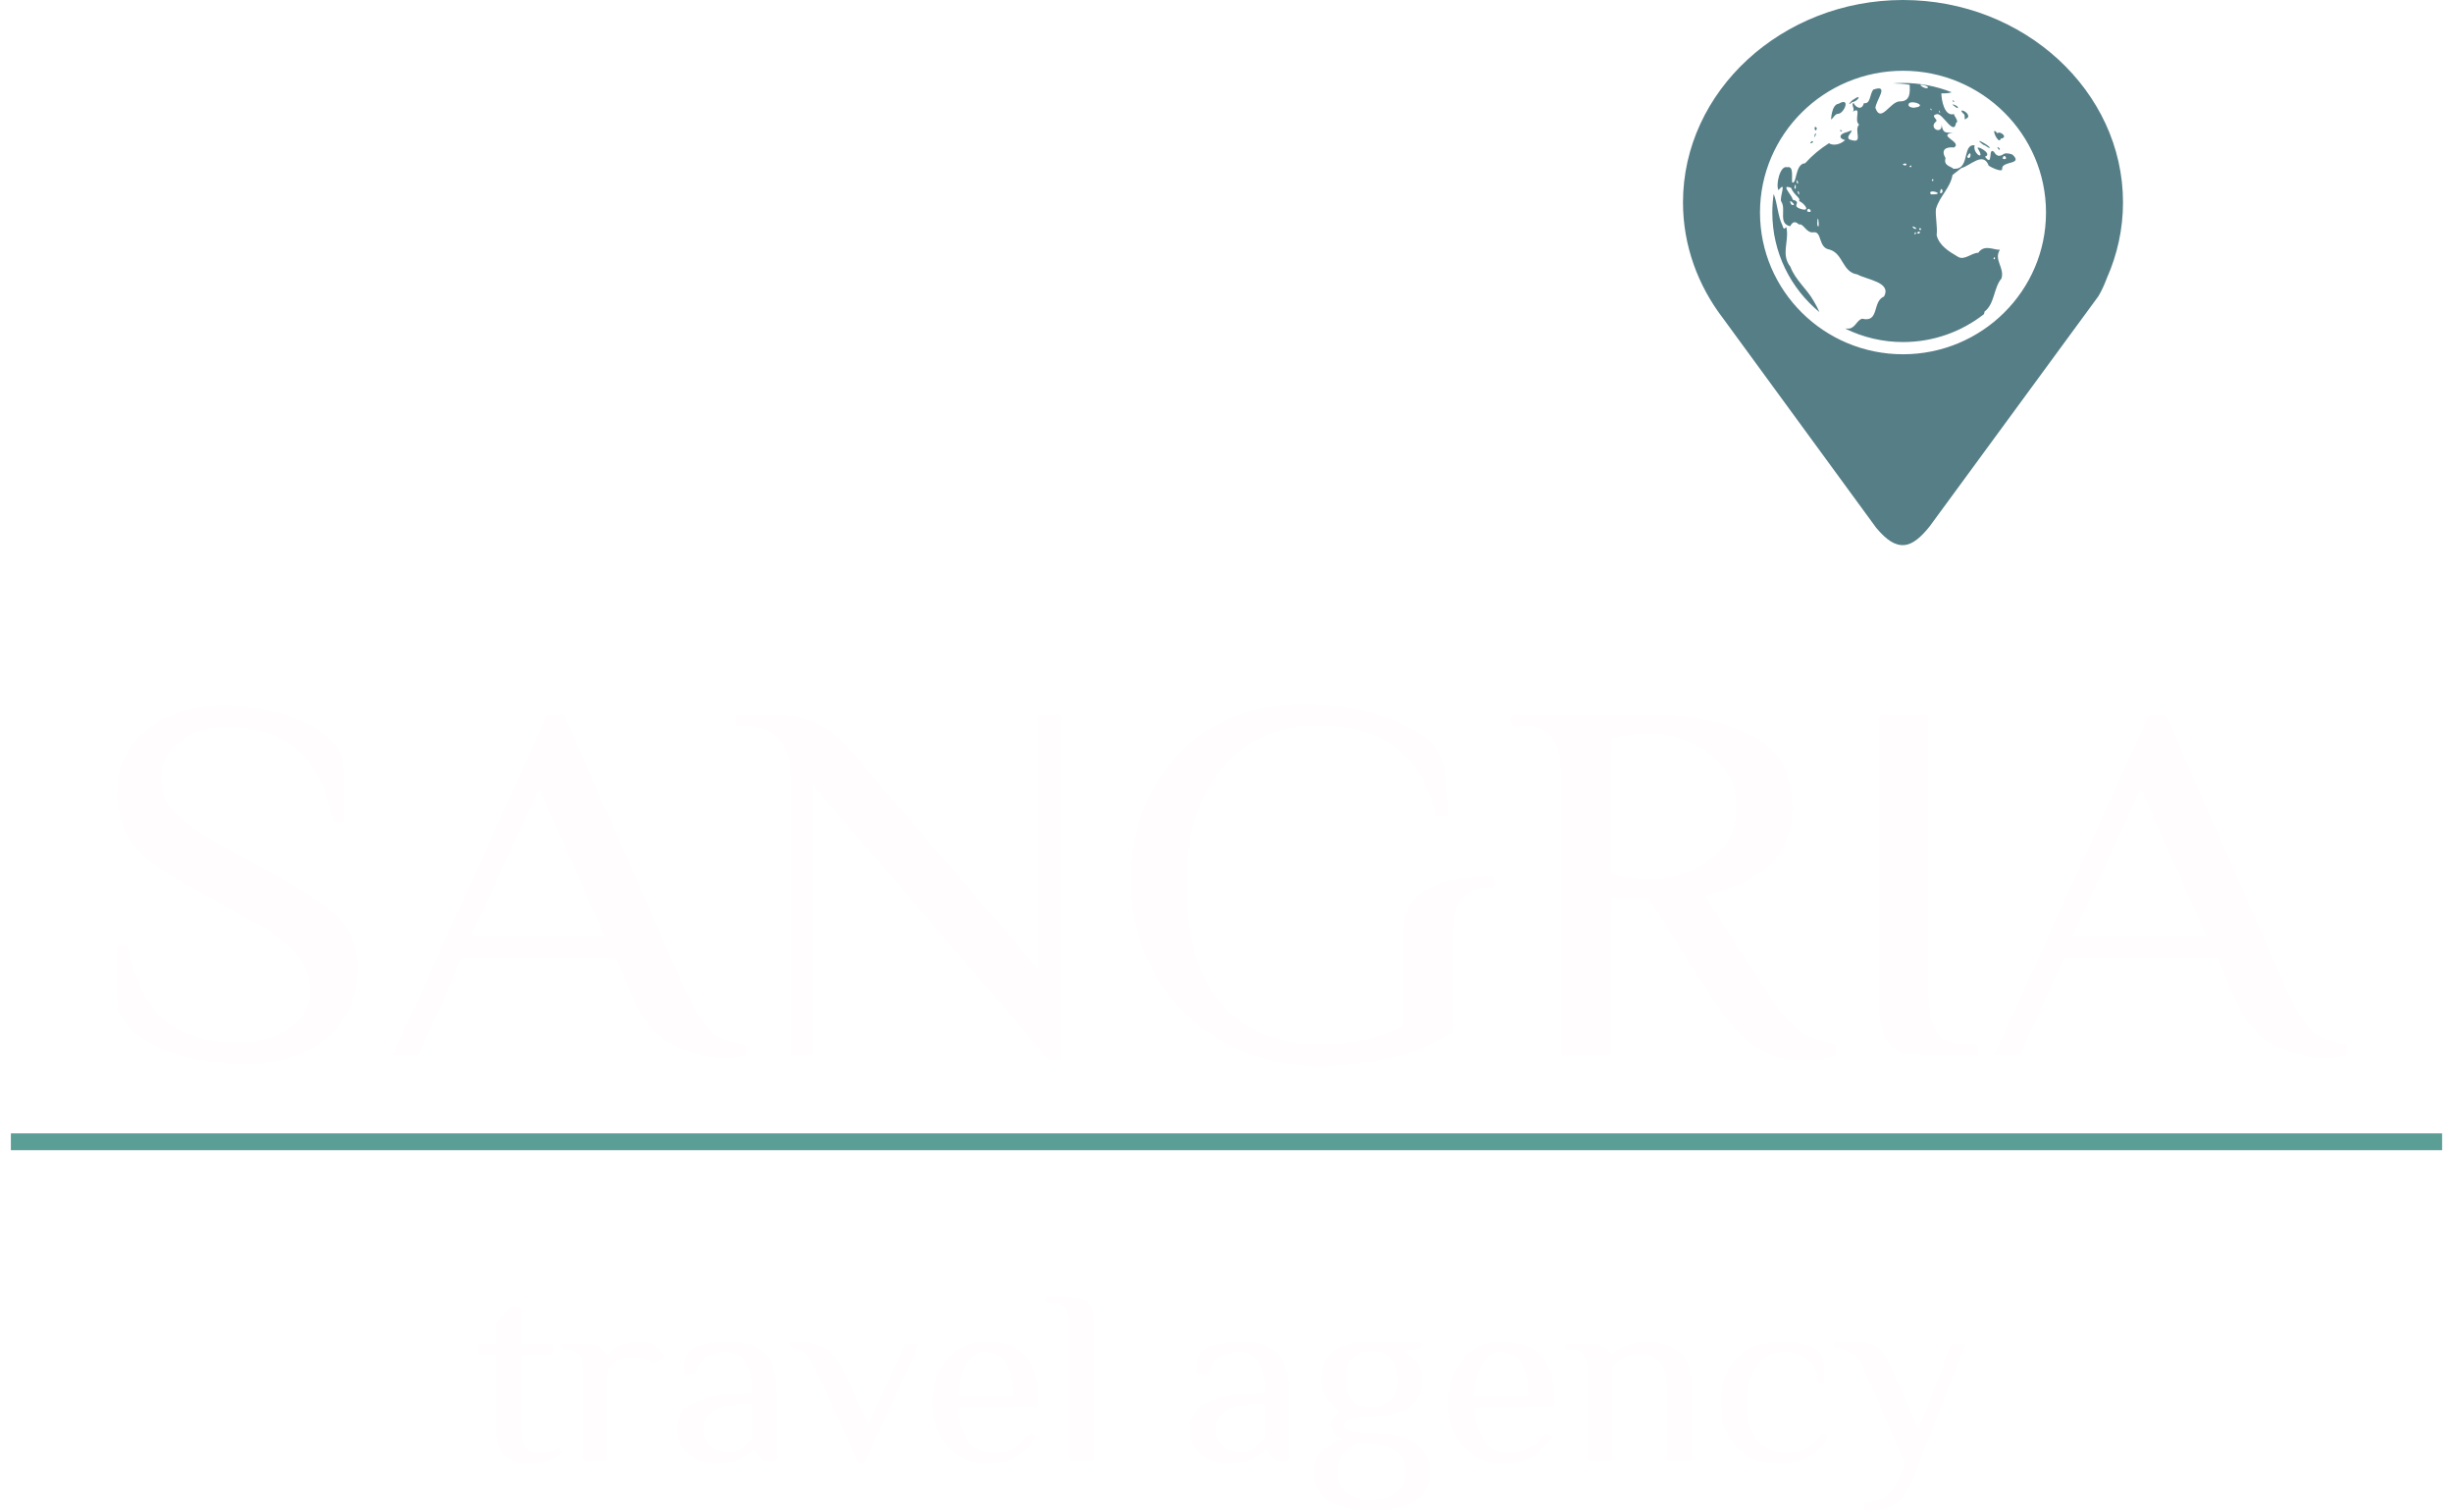 <svg width="146" height="90" viewBox="0 0 146 90" fill="none" xmlns="http://www.w3.org/2000/svg">
<g clip-path="url(#clip0_302_2)">
<g filter="url(#filter0_i_302_2)">
<path d="M14.469 59.296C13.269 59.296 12.09 59.143 10.934 58.837C9.777 58.531 8.828 58.092 8.086 57.52C7.365 56.949 7.005 56.296 7.005 55.561V52.286H7.595C7.966 54.327 8.686 55.806 9.755 56.724C10.825 57.623 12.298 58.071 14.174 58.071C15.353 58.071 16.357 57.796 17.186 57.245C18.037 56.694 18.463 55.929 18.463 54.949C18.463 54.092 18.179 53.347 17.612 52.714C17.044 52.082 16.128 51.418 14.862 50.724L10.835 48.49C9.439 47.714 8.446 46.929 7.856 46.133C7.289 45.337 7.005 44.367 7.005 43.224C7.005 41.653 7.584 40.398 8.74 39.459C9.919 38.5 11.457 38.02 13.356 38.02C14.469 38.02 15.571 38.173 16.662 38.48C17.753 38.765 18.648 39.194 19.347 39.765C20.067 40.316 20.427 40.959 20.427 41.694V44.969H19.838C19.467 42.929 18.757 41.469 17.71 40.592C16.684 39.694 15.233 39.245 13.356 39.245C12.352 39.245 11.468 39.531 10.704 40.102C9.941 40.673 9.559 41.418 9.559 42.337C9.559 43.173 9.832 43.867 10.377 44.418C10.945 44.969 11.883 45.612 13.192 46.347L17.219 48.582C18.703 49.418 19.75 50.194 20.361 50.908C20.973 51.623 21.278 52.531 21.278 53.633C21.278 55.347 20.667 56.724 19.445 57.765C18.223 58.786 16.564 59.296 14.469 59.296ZM43.054 58.929C42.006 58.929 40.97 58.663 39.944 58.133C38.918 57.582 38.1 56.52 37.489 54.949L36.67 52.959H27.504L24.886 58.776H23.413L32.578 38.571H33.56L40.762 54.949C41.308 56.133 41.821 56.949 42.301 57.398C42.781 57.827 43.468 58.082 44.363 58.163V58.776C43.97 58.878 43.534 58.929 43.054 58.929ZM36.016 51.735L32.087 42.857L27.995 51.735H36.016ZM48.382 58.776H47.072V42.245C47.072 41.265 46.843 40.51 46.385 39.98C45.949 39.449 45.196 39.184 44.126 39.184H43.799V38.571H45.927C46.931 38.571 47.782 38.724 48.48 39.031C49.178 39.337 49.8 39.796 50.346 40.408L61.803 53.724V38.571H63.113V59.082H62.458L48.382 42.704V58.776ZM78.452 59.388C76.313 59.388 74.393 58.898 72.69 57.918C71.01 56.939 69.69 55.612 68.729 53.939C67.791 52.245 67.322 50.388 67.322 48.367C67.322 46.428 67.736 44.673 68.566 43.102C69.395 41.51 70.574 40.255 72.101 39.337C73.651 38.418 75.44 37.959 77.47 37.959C79.347 37.959 80.961 38.194 82.314 38.663C83.689 39.112 84.693 39.694 85.326 40.408C85.675 40.816 85.894 41.357 85.981 42.031C86.09 42.704 86.145 43.541 86.145 44.541H85.49C85.075 42.745 84.29 41.408 83.133 40.531C81.976 39.633 80.416 39.184 78.452 39.184C76.684 39.184 75.211 39.623 74.032 40.5C72.854 41.357 71.981 42.48 71.414 43.867C70.868 45.255 70.595 46.755 70.595 48.367C70.595 51.816 71.315 54.316 72.756 55.867C74.196 57.398 76.095 58.163 78.452 58.163C79.565 58.163 80.514 58.071 81.3 57.888C82.085 57.704 82.827 57.439 83.526 57.092V51.765C83.526 51.071 83.646 50.469 83.886 49.959C84.126 49.449 84.639 49.031 85.424 48.704C86.232 48.357 87.4 48.184 88.927 48.184V48.796C87.945 48.796 87.29 49.031 86.963 49.5C86.636 49.969 86.472 50.704 86.472 51.704V57.459C85.293 58.133 84.061 58.622 82.773 58.929C81.485 59.235 80.045 59.388 78.452 59.388ZM107.315 59.082C106.159 59.082 105.144 58.765 104.271 58.133C103.42 57.48 102.47 56.316 101.423 54.643L98.149 49.439H95.858V58.776H92.912V42.245C92.912 41.204 92.759 40.439 92.453 39.949C92.148 39.439 91.537 39.184 90.62 39.184H89.966V38.571H98.477C100.55 38.571 102.427 38.959 104.107 39.735C105.809 40.49 106.661 41.939 106.661 44.082C106.661 46.796 104.915 48.531 101.423 49.286L104.86 54.643C105.668 55.908 106.388 56.796 107.021 57.306C107.675 57.796 108.428 58.082 109.279 58.163V58.776C109.083 58.857 108.799 58.929 108.428 58.99C108.079 59.051 107.708 59.082 107.315 59.082ZM98.313 48.367C98.99 48.367 99.721 48.214 100.506 47.908C101.314 47.602 101.99 47.123 102.536 46.469C103.103 45.816 103.387 45.02 103.387 44.082C103.387 43.082 103.103 42.255 102.536 41.602C101.99 40.929 101.314 40.439 100.506 40.133C99.721 39.806 98.99 39.643 98.313 39.643C97.55 39.643 96.731 39.745 95.858 39.949V48.061C96.731 48.265 97.55 48.367 98.313 48.367ZM114.77 58.776C113.962 58.776 113.352 58.684 112.937 58.5C112.544 58.296 112.26 57.939 112.086 57.429C111.911 56.918 111.824 56.143 111.824 55.102V38.571H114.77V55.102C114.77 56.143 114.923 56.918 115.229 57.429C115.534 57.918 116.145 58.163 117.062 58.163H117.717V58.776H114.77ZM138.383 58.929C137.336 58.929 136.299 58.663 135.273 58.133C134.247 57.582 133.429 56.52 132.818 54.949L132 52.959H122.834L120.215 58.776H118.742L127.908 38.571H128.89L136.092 54.949C136.637 56.133 137.15 56.949 137.63 57.398C138.11 57.827 138.798 58.082 139.693 58.163V58.776C139.3 58.878 138.863 58.929 138.383 58.929ZM131.345 51.735L127.417 42.857L123.325 51.735H131.345Z" fill="#FFFDFD"/>
</g>
<path d="M31.468 87.086C30.881 87.086 30.42 86.929 30.085 86.615C29.75 86.302 29.582 85.822 29.582 85.175V80.62H28.483V80.033H29.582V78.71L30.368 77.829H30.997V80.033H32.882V80.62H30.997V85.175C30.997 86.057 31.363 86.498 32.096 86.498C32.348 86.498 32.557 86.474 32.725 86.424C32.903 86.376 33.086 86.302 33.275 86.204L33.432 86.498C33.191 86.665 32.924 86.806 32.631 86.924C32.337 87.032 31.95 87.086 31.468 87.086ZM34.719 81.796C34.719 81.296 34.645 80.929 34.499 80.694C34.352 80.449 34.059 80.326 33.619 80.326H33.462V80.033H34.719C35.117 80.033 35.415 80.087 35.614 80.194C35.824 80.292 35.971 80.459 36.054 80.694H36.133C36.322 80.469 36.573 80.278 36.887 80.121C37.212 79.964 37.589 79.886 38.019 79.886C38.438 79.886 38.752 79.959 38.961 80.106C39.139 80.234 39.323 80.454 39.511 80.767L38.883 81.208C38.767 81.061 38.6 80.954 38.38 80.885C38.16 80.806 37.909 80.767 37.626 80.767C37.312 80.767 37.023 80.836 36.761 80.973C36.5 81.1 36.29 81.277 36.133 81.502V86.939H34.719V81.796ZM42.598 87.086C42.263 87.086 41.923 87.022 41.577 86.895C41.231 86.757 40.933 86.537 40.681 86.234C40.44 85.93 40.32 85.528 40.32 85.029C40.32 84.284 40.687 83.755 41.42 83.442C42.163 83.128 43.133 82.971 44.327 82.971H44.798C44.798 82.011 44.657 81.355 44.374 81.002C44.091 80.65 43.682 80.474 43.148 80.474C42.677 80.474 42.3 80.567 42.017 80.753C41.734 80.939 41.535 81.262 41.42 81.722H40.713C40.713 81.389 40.734 81.13 40.776 80.944C40.817 80.748 40.927 80.567 41.105 80.4C41.294 80.224 41.603 80.096 42.033 80.018C42.472 79.93 42.949 79.886 43.462 79.886C44.311 79.886 44.981 80.101 45.474 80.532C45.966 80.954 46.212 81.766 46.212 82.971V86.939H45.427L44.877 86.278H44.798C44.609 86.503 44.332 86.694 43.965 86.851C43.599 87.007 43.143 87.086 42.598 87.086ZM43.305 86.424C43.651 86.424 43.939 86.346 44.169 86.189C44.4 86.033 44.609 85.817 44.798 85.543V83.559H44.327C43.551 83.559 42.939 83.696 42.488 83.971C42.038 84.235 41.813 84.588 41.813 85.029C41.813 85.479 41.954 85.827 42.237 86.072C42.53 86.307 42.886 86.424 43.305 86.424ZM48.674 81.722C48.423 81.174 48.182 80.792 47.951 80.576C47.721 80.351 47.417 80.229 47.04 80.209V79.915C47.092 79.915 47.166 79.91 47.26 79.9C47.365 79.891 47.469 79.886 47.574 79.886C48.13 79.886 48.632 80.018 49.083 80.282C49.533 80.537 49.921 81.017 50.245 81.722L51.66 84.882L53.859 80.033H54.645L51.424 87.086H51.11L48.674 81.722ZM58.813 87.086C58.101 87.086 57.498 86.929 57.006 86.615C56.514 86.292 56.142 85.861 55.891 85.322C55.639 84.774 55.513 84.162 55.513 83.486C55.513 82.82 55.639 82.212 55.891 81.664C56.142 81.115 56.503 80.684 56.975 80.371C57.456 80.047 58.017 79.886 58.656 79.886C59.714 79.886 60.5 80.165 61.013 80.723C61.537 81.272 61.798 82.07 61.798 83.118L61.767 83.706H57.006C57.006 84.529 57.195 85.2 57.572 85.719C57.949 86.238 58.467 86.498 59.127 86.498C59.62 86.498 60.033 86.4 60.369 86.204C60.714 86.008 61.034 85.714 61.327 85.322L61.641 85.543C61.296 86.082 60.892 86.474 60.431 86.718C59.971 86.963 59.431 87.086 58.813 87.086ZM60.306 83.118C60.306 82.256 60.17 81.6 59.897 81.149C59.625 80.699 59.211 80.474 58.656 80.474C58.342 80.474 58.059 80.591 57.807 80.826C57.556 81.051 57.357 81.365 57.21 81.766C57.074 82.168 57.006 82.619 57.006 83.118H60.306ZM63.673 79.004C63.673 78.504 63.599 78.137 63.453 77.902C63.306 77.657 63.013 77.535 62.573 77.535H62.259V77.241H63.673C64.06 77.241 64.349 77.29 64.537 77.388C64.736 77.476 64.877 77.642 64.961 77.887C65.045 78.132 65.087 78.504 65.087 79.004V86.939H63.673V79.004ZM73.103 87.086C72.768 87.086 72.428 87.022 72.082 86.895C71.736 86.757 71.438 86.537 71.186 86.234C70.945 85.93 70.825 85.528 70.825 85.029C70.825 84.284 71.192 83.755 71.925 83.442C72.669 83.128 73.638 82.971 74.832 82.971H75.303C75.303 82.011 75.162 81.355 74.879 81.002C74.596 80.65 74.188 80.474 73.653 80.474C73.182 80.474 72.805 80.567 72.522 80.753C72.239 80.939 72.04 81.262 71.925 81.722H71.218C71.218 81.389 71.239 81.13 71.281 80.944C71.323 80.748 71.433 80.567 71.611 80.4C71.799 80.224 72.108 80.096 72.538 80.018C72.978 79.93 73.454 79.886 73.968 79.886C74.816 79.886 75.487 80.101 75.979 80.532C76.471 80.954 76.718 81.766 76.718 82.971V86.939H75.932L75.382 86.278H75.303C75.115 86.503 74.837 86.694 74.471 86.851C74.104 87.007 73.648 87.086 73.103 87.086ZM73.811 86.424C74.156 86.424 74.444 86.346 74.675 86.189C74.905 86.033 75.115 85.817 75.303 85.543V83.559H74.832C74.057 83.559 73.444 83.696 72.993 83.971C72.543 84.235 72.318 84.588 72.318 85.029C72.318 85.479 72.459 85.827 72.742 86.072C73.035 86.307 73.391 86.424 73.811 86.424ZM81.643 89.877C80.585 89.877 79.742 89.696 79.113 89.334C78.495 88.971 78.186 88.394 78.186 87.6C78.186 87.149 78.348 86.757 78.673 86.424C78.998 86.091 79.412 85.847 79.914 85.69C79.495 85.474 79.286 85.18 79.286 84.808C79.286 84.612 79.333 84.46 79.427 84.353C79.522 84.245 79.658 84.127 79.836 84C79.501 83.843 79.218 83.598 78.987 83.265C78.767 82.932 78.657 82.54 78.657 82.09C78.657 80.62 79.653 79.886 81.643 79.886H84.55V80.253L83.528 80.4V80.474C83.853 80.63 84.115 80.851 84.314 81.135C84.524 81.409 84.628 81.727 84.628 82.09C84.628 83.559 83.633 84.294 81.643 84.294C80.543 84.294 79.993 84.465 79.993 84.808C79.993 85.151 80.543 85.322 81.643 85.322C82.659 85.322 83.487 85.513 84.126 85.895C84.775 86.268 85.1 86.836 85.1 87.6C85.1 88.394 84.785 88.971 84.157 89.334C83.539 89.696 82.701 89.877 81.643 89.877ZM81.643 83.78C82.114 83.78 82.491 83.647 82.774 83.383C83.067 83.109 83.214 82.677 83.214 82.09C83.214 81.531 83.067 81.11 82.774 80.826C82.491 80.542 82.114 80.4 81.643 80.4C81.171 80.4 80.789 80.537 80.496 80.811C80.213 81.076 80.072 81.502 80.072 82.09C80.072 82.677 80.213 83.109 80.496 83.383C80.789 83.647 81.171 83.78 81.643 83.78ZM81.643 89.29C82.271 89.29 82.769 89.148 83.136 88.864C83.502 88.589 83.686 88.168 83.686 87.6C83.686 86.62 83.057 86.057 81.8 85.91L80.936 85.837C80.506 85.993 80.176 86.214 79.946 86.498C79.715 86.782 79.6 87.149 79.6 87.6C79.6 88.168 79.784 88.589 80.15 88.864C80.517 89.148 81.014 89.29 81.643 89.29ZM89.518 87.086C88.805 87.086 88.203 86.929 87.711 86.615C87.218 86.292 86.847 85.861 86.595 85.322C86.344 84.774 86.218 84.162 86.218 83.486C86.218 82.82 86.344 82.212 86.595 81.664C86.847 81.115 87.208 80.684 87.679 80.371C88.161 80.047 88.722 79.886 89.361 79.886C90.418 79.886 91.204 80.165 91.718 80.723C92.241 81.272 92.503 82.07 92.503 83.118L92.472 83.706H87.711C87.711 84.529 87.899 85.2 88.276 85.719C88.653 86.238 89.172 86.498 89.832 86.498C90.324 86.498 90.738 86.4 91.073 86.204C91.419 86.008 91.738 85.714 92.032 85.322L92.346 85.543C92 86.082 91.597 86.474 91.136 86.718C90.675 86.963 90.136 87.086 89.518 87.086ZM91.01 83.118C91.01 82.256 90.874 81.6 90.602 81.149C90.329 80.699 89.916 80.474 89.361 80.474C89.046 80.474 88.763 80.591 88.512 80.826C88.261 81.051 88.062 81.365 87.915 81.766C87.779 82.168 87.711 82.619 87.711 83.118H91.01ZM94.55 81.796C94.55 81.296 94.477 80.929 94.33 80.694C94.184 80.449 93.891 80.326 93.451 80.326H93.136V80.033H94.55C94.938 80.033 95.231 80.082 95.43 80.18C95.64 80.278 95.792 80.424 95.886 80.62H95.965C96.185 80.415 96.467 80.243 96.813 80.106C97.169 79.959 97.567 79.886 98.007 79.886C98.793 79.886 99.432 80.082 99.924 80.474C100.427 80.865 100.678 81.551 100.678 82.531V86.939H99.264V82.531C99.264 81.845 99.097 81.345 98.761 81.032C98.437 80.709 98.028 80.547 97.536 80.547C96.981 80.547 96.457 80.806 95.965 81.326V86.939H94.55V81.796ZM105.895 87.086C105.14 87.086 104.501 86.929 103.978 86.615C103.464 86.292 103.077 85.861 102.815 85.322C102.563 84.774 102.438 84.162 102.438 83.486C102.438 82.81 102.563 82.202 102.815 81.664C103.077 81.115 103.464 80.684 103.978 80.371C104.501 80.047 105.14 79.886 105.895 79.886C107.047 79.886 107.806 80.057 108.173 80.4C108.351 80.567 108.461 80.772 108.503 81.017C108.545 81.252 108.566 81.683 108.566 82.31H108.252C108.21 81.703 108.005 81.247 107.639 80.944C107.272 80.63 106.795 80.474 106.209 80.474C105.455 80.474 104.884 80.753 104.496 81.311C104.119 81.869 103.93 82.594 103.93 83.486C103.93 84.377 104.119 85.102 104.496 85.66C104.884 86.219 105.455 86.498 106.209 86.498C106.743 86.498 107.183 86.405 107.529 86.219C107.874 86.023 108.194 85.724 108.487 85.322L108.801 85.543C108.456 86.091 108.047 86.488 107.576 86.733C107.104 86.968 106.544 87.086 105.895 87.086ZM110.976 89.437C111.489 89.437 111.908 89.324 112.233 89.099C112.568 88.883 112.856 88.482 113.097 87.894L113.411 87.086L110.897 81.355C110.604 80.65 110.028 80.258 109.169 80.18V79.886H110.504C111.416 79.886 112.044 80.278 112.39 81.061L114.181 85.131L116.161 80.033H116.947L113.883 87.894C113.579 88.668 113.244 89.192 112.877 89.466C112.51 89.74 112.034 89.877 111.447 89.877H110.976V89.437Z" fill="#FFFDFD"/>
<path d="M113.265 0C106.068 0 100.17 5.426 100.17 12.048C100.17 14.614 101.059 16.998 102.563 18.959L111.667 31.411C112.942 32.948 113.79 32.657 114.85 31.331L119.872 24.481L124.894 17.631C125.096 17.293 125.255 16.932 125.394 16.564C126.014 15.167 126.359 13.643 126.359 12.048C126.359 5.426 120.463 0 113.265 0ZM113.265 4.212C117.961 4.212 121.776 7.994 121.776 12.649C121.776 17.304 117.961 21.086 113.265 21.086C108.568 21.086 104.753 17.304 104.753 12.649C104.753 7.994 108.568 4.212 113.265 4.212ZM113.265 4.938C113.064 4.938 112.867 4.948 112.67 4.963C113.003 4.968 113.335 4.985 113.662 5.047C113.672 5.4 113.752 6.058 113.058 6.034C112.486 6.066 111.944 7.351 111.623 6.423C111.661 5.947 112.487 4.988 111.488 5.337C111.276 5.641 111.332 6.207 110.938 6.14C110.798 6.641 110.404 6.342 110.325 6.125C110.136 6.235 110.466 6.516 110.254 6.667C110.867 6.258 110.305 7.178 110.655 7.415C110.32 7.733 110.918 8.547 110.212 8.341C109.562 8.238 110.718 7.527 109.922 7.866C109.421 7.978 109.448 8.261 109.822 8.336C109.486 8.649 109.058 8.666 108.859 8.525C108.333 8.855 107.855 9.256 107.44 9.716C106.823 9.746 106.962 10.985 106.665 10.858C106.632 10.479 106.764 9.866 106.37 9.954C105.948 9.816 105.679 11.013 105.853 11.317C106.386 10.676 105.889 11.78 106.018 11.995C106.33 12.465 105.813 13.304 106.55 13.465C106.811 12.964 107.055 13.419 107.113 13.359C107.353 13.317 107.523 13.904 107.954 13.825C108.453 13.773 108.207 14.746 108.889 14.853C109.72 15.092 109.634 16.197 110.55 16.334C111.091 16.649 112.608 16.786 112.133 17.65C111.423 17.939 111.878 19.22 110.833 18.97C110.504 19.064 110.445 19.497 110.057 19.558H109.824C110.893 20.084 112.071 20.359 113.265 20.359C115.085 20.359 116.754 19.737 118.079 18.701L118.119 18.558L118.102 18.56C118.736 18.08 118.639 17.162 119.128 16.569C119.317 15.923 118.65 15.461 119.033 14.863C118.7 14.903 118.113 14.51 117.745 15.046C117.325 15.051 116.917 15.529 116.527 15.279C116.008 14.974 115.413 14.618 115.266 13.994C115.329 13.508 115.178 12.885 115.225 12.435C115.457 11.655 116.082 11.187 116.211 10.416C116.265 10.37 116.718 10.019 116.736 10.004C117.288 9.863 118.039 8.985 118.368 9.865C118.481 9.945 119.232 10.32 119.164 10.025C119.182 9.562 120.426 9.813 119.787 9.208C119.721 9.169 119.469 9.097 119.302 9.143C119.234 9.159 118.938 9.483 118.686 9.047C118.298 8.689 118.665 10.008 118.144 9.327C118.68 9.15 117.464 8.532 117.751 8.891C118.171 9.599 117.387 9.135 117.529 8.646C116.851 8.564 117.18 9.826 116.544 10.02C116.549 10.021 116.553 10.02 116.557 10.021L116.446 10.035L116.276 10.051C116.118 9.892 115.661 9.872 115.796 9.414C115.508 8.918 115.794 8.73 116.305 8.777C116.82 8.45 115.233 8.058 116.252 7.887C115.806 7.916 115.619 7.933 115.561 7.387C115.633 8.064 114.751 7.641 115.224 7.239C115.404 7.119 114.81 6.874 115.309 6.791C115.643 6.773 116.302 8.115 116.422 7.31C116.649 7.238 116.211 6.807 116.316 6.785C115.724 6.971 115.552 5.942 115.548 5.557C115.8 5.567 116.052 5.537 116.161 5.491C115.24 5.125 114.257 4.938 113.265 4.938ZM114.34 5.046C114.488 5.037 114.985 5.211 114.634 5.254L114.469 5.198C114.279 5.09 114.273 5.049 114.34 5.046ZM110.586 5.779C110.543 5.784 110.464 5.821 110.339 5.91C110.182 5.977 109.869 6.388 110.237 6.084C110.512 6.039 110.714 5.763 110.586 5.779ZM116.222 5.98C116.145 5.986 116.395 6.185 116.277 5.99C116.259 5.984 116.241 5.98 116.222 5.98ZM109.734 6.071C109.669 6.066 109.573 6.096 109.438 6.174C108.999 6.211 108.977 7.169 108.989 7.112C109.12 7.026 109.234 6.761 109.402 6.777C109.717 6.745 110.017 6.091 109.734 6.071ZM113.803 6.089C114.12 6.076 114.616 6.327 113.928 6.411C113.816 6.411 113.694 6.391 113.61 6.311C113.551 6.155 113.658 6.095 113.803 6.089ZM116.24 6.214C116.107 6.202 116.742 6.645 116.475 6.31C116.342 6.244 116.27 6.217 116.24 6.214ZM114.914 6.459C114.952 6.443 115.022 6.655 114.896 6.515C114.899 6.479 114.905 6.463 114.914 6.459ZM115.402 6.576C115.432 6.584 115.547 6.818 115.411 6.665C115.39 6.595 115.392 6.573 115.402 6.576ZM116.781 6.578C116.715 6.578 116.72 6.647 116.92 6.822C116.979 7.089 116.841 7.217 117.14 6.977C117.203 6.769 116.892 6.577 116.781 6.578ZM108.047 7.548C107.952 7.537 108.035 7.966 108.143 7.64C108.1 7.576 108.068 7.55 108.047 7.548ZM109.543 7.737C109.483 7.736 109.539 7.876 109.644 7.798C109.596 7.753 109.563 7.737 109.543 7.737ZM118.712 7.794C118.589 7.808 118.984 8.628 119.079 8.254C119.58 8.178 119.002 7.755 118.89 7.937C118.796 7.83 118.741 7.791 118.712 7.794ZM108.059 7.944C107.985 7.96 107.941 8.406 108.092 7.967C108.08 7.948 108.069 7.942 108.059 7.944ZM117.823 8.395C117.768 8.386 117.809 8.444 118.049 8.622C118.124 8.6 118.496 8.942 118.409 8.75C118.268 8.61 117.913 8.41 117.823 8.395ZM107.872 8.399C107.793 8.383 107.638 8.652 107.91 8.465C107.906 8.422 107.891 8.402 107.872 8.399ZM118.892 8.756C118.851 8.774 119.044 9.044 119.029 8.849C118.947 8.772 118.907 8.75 118.892 8.756ZM117.237 9.126C117.338 9.11 117.278 9.568 117.083 9.342C117.153 9.189 117.204 9.131 117.237 9.126ZM119.29 9.287C119.399 9.273 119.493 9.579 119.19 9.436C119.216 9.331 119.254 9.292 119.29 9.287ZM113.401 9.73C113.519 9.741 113.497 9.93 113.24 9.798C113.307 9.743 113.362 9.727 113.401 9.73ZM113.757 9.851C113.805 9.869 113.71 10.039 113.653 9.9C113.708 9.855 113.741 9.845 113.757 9.851ZM115.036 10.661C115.103 10.645 115.073 10.884 114.974 10.722C115 10.683 115.021 10.665 115.036 10.661ZM106.951 10.73C106.996 10.73 107.093 11.056 106.936 10.87C106.927 10.767 106.937 10.731 106.951 10.73ZM106.864 10.993C106.908 11.001 106.886 11.419 106.797 11.163C106.827 11.034 106.849 10.991 106.864 10.993ZM106.413 11.129C106.458 11.133 106.521 11.15 106.606 11.181C106.765 11.624 107.199 11.767 107.077 11.963C107.39 12.086 107.846 12.674 107.108 12.411C106.618 12.216 107.278 12.041 106.699 11.886C106.676 11.645 106.1 11.096 106.413 11.129ZM115.551 11.251C115.625 11.251 115.683 11.544 115.467 11.493C115.483 11.312 115.518 11.251 115.551 11.251ZM107.009 11.383C107.038 11.365 107.11 11.462 107.075 11.583L107.039 11.559C106.992 11.445 106.992 11.393 107.009 11.383ZM115.001 11.395C115.209 11.383 115.58 11.551 115.101 11.567H114.94L114.912 11.554C114.845 11.443 114.906 11.4 115.001 11.395ZM105.567 11.543C105.513 11.909 105.487 12.279 105.487 12.649C105.487 15.034 106.577 17.163 108.289 18.576L108.23 18.45C108.151 18.258 108.037 18.081 107.938 17.899C107.533 17.186 106.854 16.662 106.562 15.877C106.003 15.168 106.458 14.407 106.346 13.667C106.313 13.276 106.215 13.901 106.084 13.405C105.812 12.853 105.783 12.058 105.567 11.543ZM106.573 11.977C106.667 11.996 106.937 12.294 106.626 12.187C106.525 12.017 106.531 11.968 106.573 11.977ZM107.637 12.427C107.753 12.412 107.908 12.722 107.554 12.579C107.563 12.473 107.598 12.432 107.637 12.427ZM108.202 13.01C108.25 13.028 108.292 13.732 108.166 13.399L108.159 13.284C108.17 13.073 108.187 13.003 108.202 13.01ZM113.855 13.479C113.944 13.488 114.224 13.669 113.926 13.61C113.815 13.505 113.815 13.474 113.855 13.479ZM114.288 13.577C114.368 13.575 114.339 13.817 114.215 13.625C114.245 13.59 114.27 13.577 114.288 13.577ZM114.217 13.787C114.34 13.768 114.243 14.01 114.094 13.851C114.148 13.811 114.188 13.792 114.217 13.787ZM114.008 13.818C114.054 13.822 114.028 14.04 113.94 13.905C113.971 13.838 113.993 13.816 114.008 13.818ZM118.718 15.306C118.763 15.311 118.737 15.528 118.649 15.393C118.68 15.326 118.703 15.304 118.718 15.306Z" fill="#557E87"/>
<path d="M0.648 67.959H145.352" stroke="#5A9E96"/>
</g>
<defs>
<filter id="filter0_i_302_2" x="7.005" y="37.959" width="132.687" height="25.429" filterUnits="userSpaceOnUse" color-interpolation-filters="sRGB">
<feFlood flood-opacity="0" result="BackgroundImageFix"/>
<feBlend mode="normal" in="SourceGraphic" in2="BackgroundImageFix" result="shape"/>
<feColorMatrix in="SourceAlpha" type="matrix" values="0 0 0 0 0 0 0 0 0 0 0 0 0 0 0 0 0 0 127 0" result="hardAlpha"/>
<feOffset dy="4"/>
<feGaussianBlur stdDeviation="2"/>
<feComposite in2="hardAlpha" operator="arithmetic" k2="-1" k3="1"/>
<feColorMatrix type="matrix" values="0 0 0 0 0 0 0 0 0 0 0 0 0 0 0 0 0 0 0.25 0"/>
<feBlend mode="normal" in2="shape" result="effect1_innerShadow_302_2"/>
</filter>
<clipPath id="clip0_302_2">
<rect width="146" height="90" fill="white"/>
</clipPath>
</defs>
</svg>
